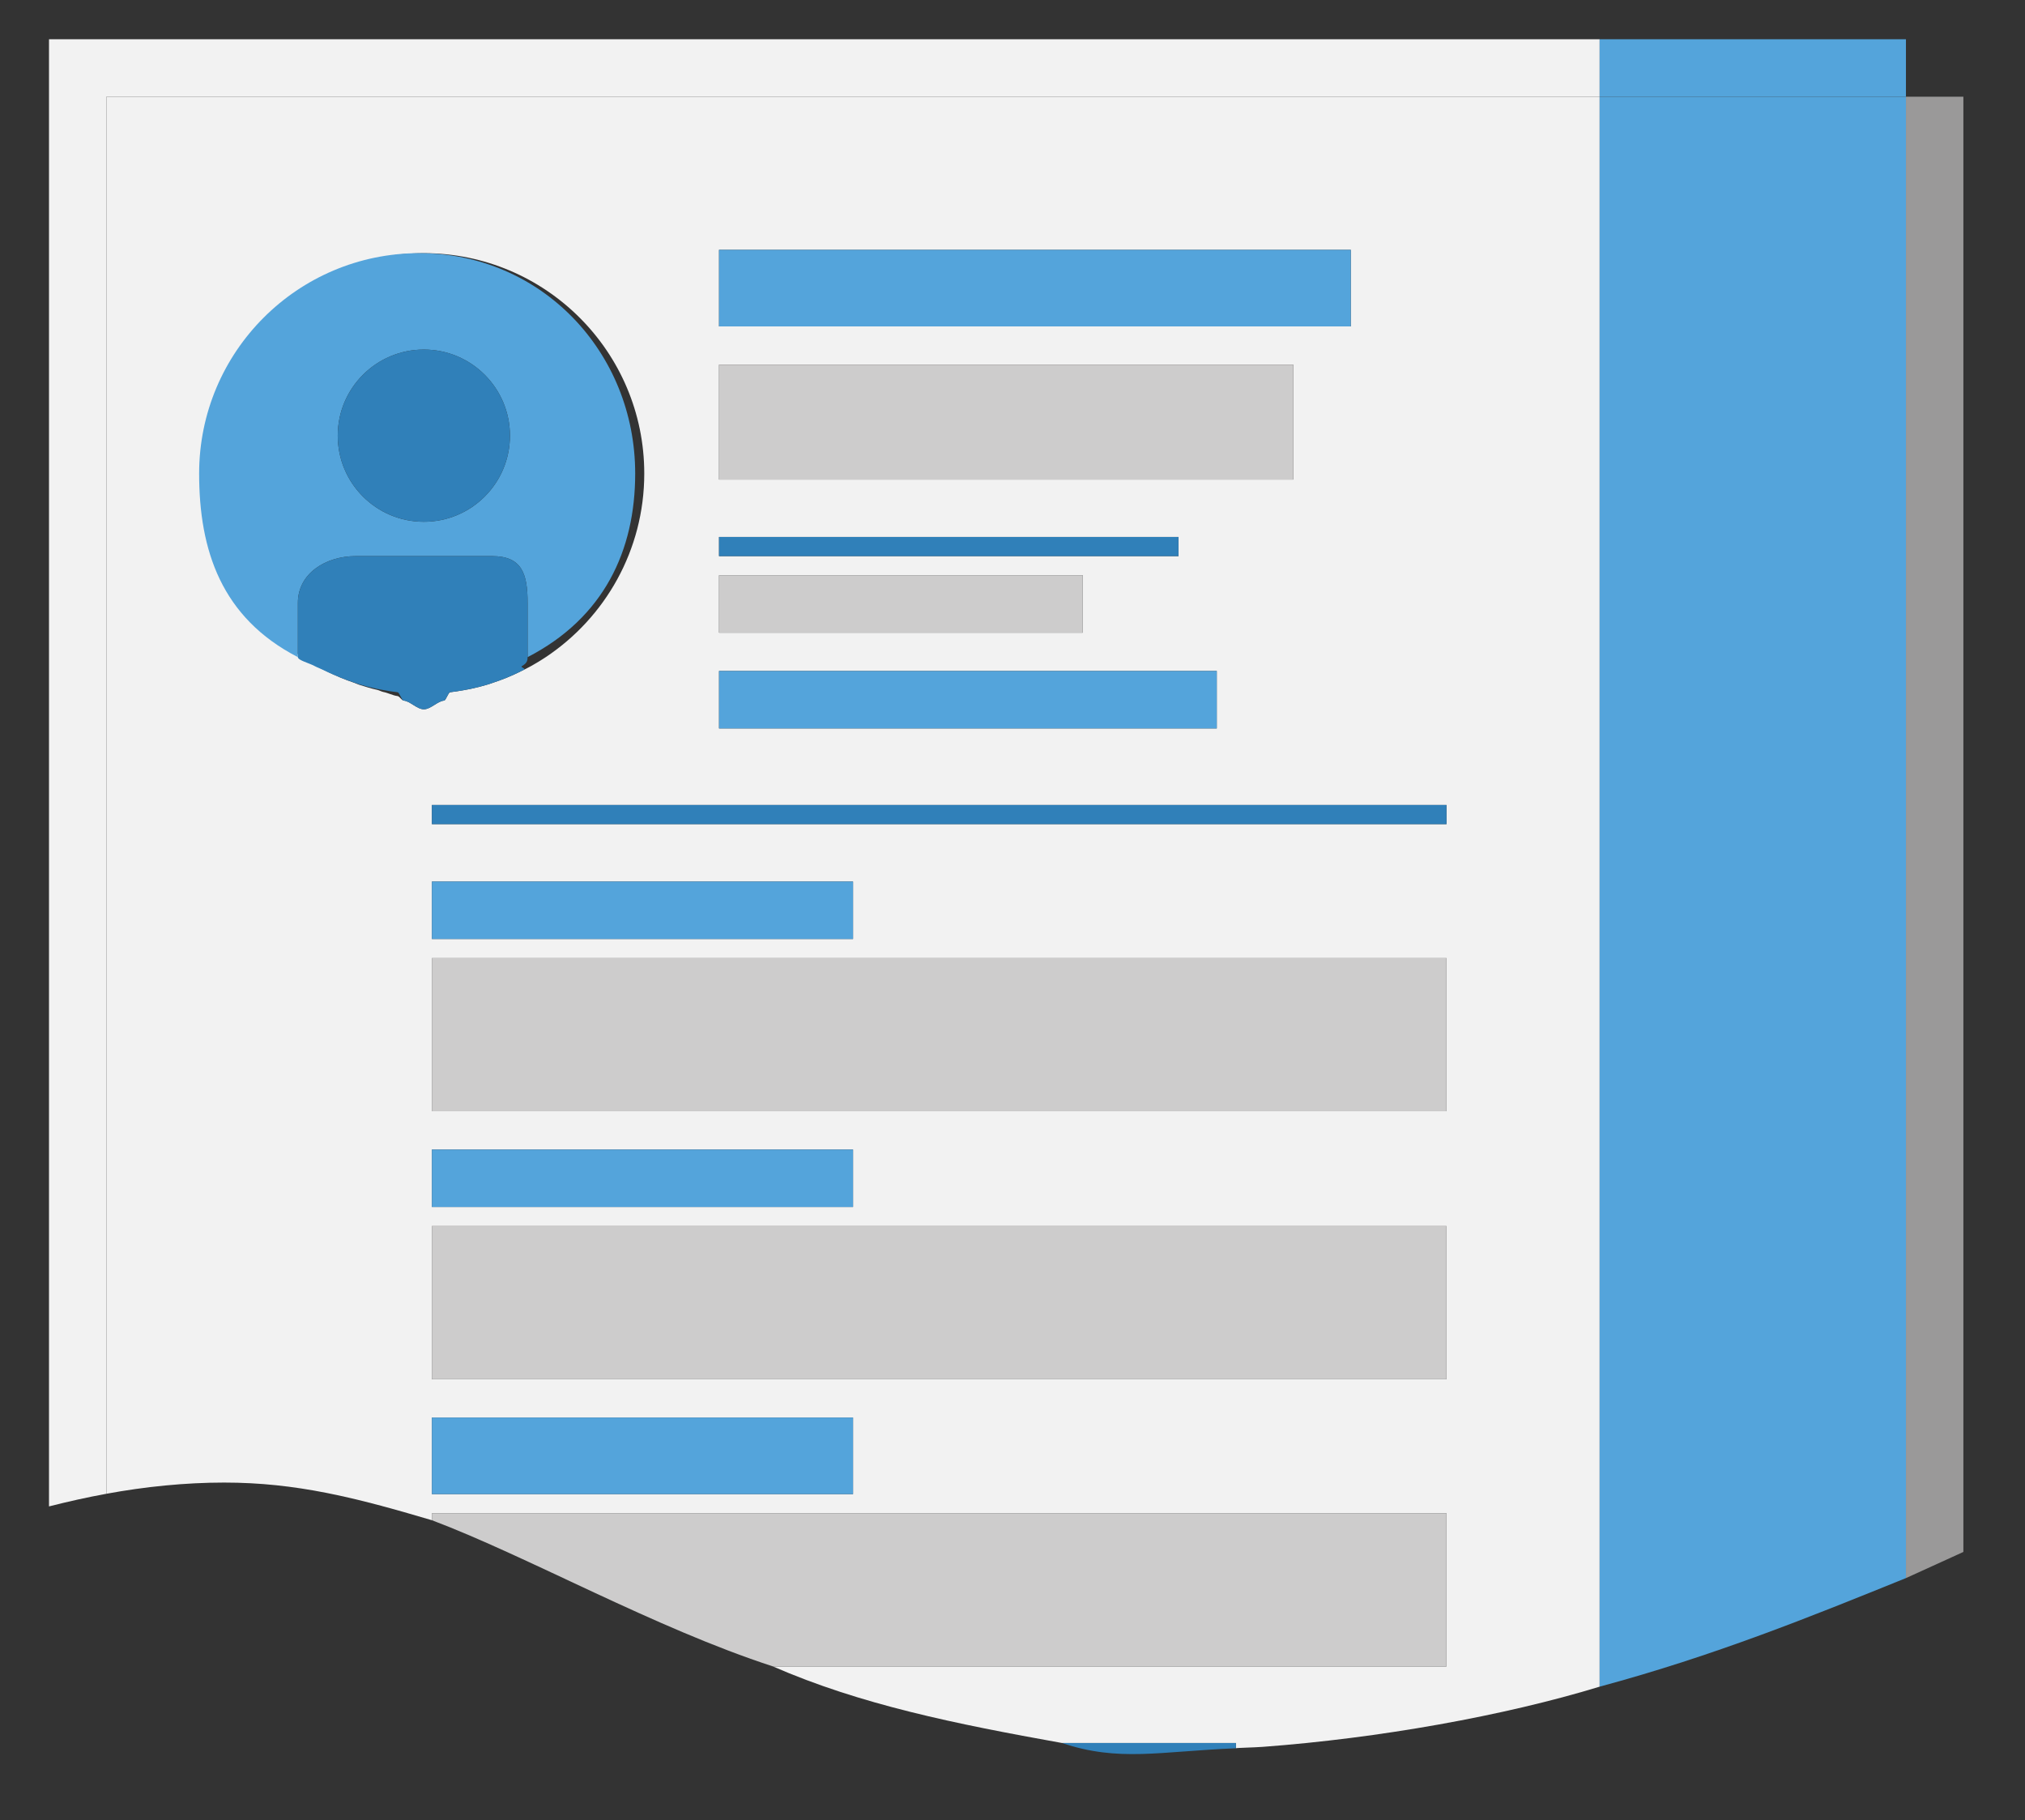 <?xml version="1.0" encoding="iso-8859-1"?>
<!-- Generator: Adobe Illustrator 19.1.1, SVG Export Plug-In . SVG Version: 6.00 Build 0)  -->
<svg version="1.1" id="Layer_1" xmlns="http://www.w3.org/2000/svg" xmlns:xlink="http://www.w3.org/1999/xlink" x="0px" y="0px"
	 viewBox="0 0 105.779 95.091" style="enable-background:new 0 0 105.779 95.091;" xml:space="preserve">
<rect x="0" y="0" width="105.779" height="95.091" fill="#333333" stroke="none"/>
<g id="XMLID_3278_">
	<path id="XMLID_3293_" style="fill:#9A9999;" d="M102.56,81.071V5.051h-3v77.387C100.56,81.98,101.56,81.524,102.56,81.071z"/>
	<path id="XMLID_3295_" style="fill:#F2F2F2;" d="M5.56,5.051h78v-3h-81v76.642c1-0.255,2-0.478,3-0.661V5.051z"/>
	<path id="XMLID_3308_" style="fill:#F2F2F2;" d="M5.56,5.051v72.981c2-0.37,4.118-0.585,6.147-0.585
		c3.767,0,6.853,0.78,10.853,1.967v-0.364h8.441H75.56v2.069v1.155v1.057v1.154v1.057v1.509H40.373c4.589,2,9.525,3,15.098,4h9.089
		v0.276c0-0.022,0.936-0.039,1.404-0.074c6.078-0.453,12.596-1.617,17.596-3.144V5.051H5.56z M37.56,13.051h33v4h-33V13.051z
		 M37.56,23.988v-1.057v-1.154V20.72v-1.669h30v1.669v4.331H45.319H37.56V23.988z M37.56,28.051h24v1h-24V28.051z M37.56,31.679
		v-1.057v-0.571h19v0.571v1.057v1.372h-19V31.679z M37.56,35.051h26v3h-26V35.051z M22.14,37.051h-0.005
		c-0.354,0-0.703-0.422-1.049-0.453c-0.107-0.01-0.214-0.224-0.32-0.236c-0.249-0.03-0.495-0.167-0.738-0.213
		c-0.108-0.02-0.216-0.088-0.323-0.111c-0.321-0.069-0.639-0.173-0.95-0.269c-0.081-0.025-0.159-0.069-0.24-0.096
		c-0.234-0.078-0.466-0.168-0.693-0.26c-0.129-0.052-0.256-0.112-0.382-0.168c-0.179-0.08-0.355-0.167-0.529-0.256
		c-0.125-0.064-0.252-0.127-0.374-0.196c-0.26-0.145-0.515-0.299-0.762-0.464v0c-3.101-2.063-5.147-5.586-5.147-9.59
		c0-6.358,5.154-11.513,11.513-11.513c6.358,0,11.513,5.155,11.513,11.513c0,4.004-2.046,7.527-5.147,9.59l0,0
		c-0.247,0.164-0.502,0.317-0.762,0.463c-0.123,0.069-0.25,0.131-0.375,0.195c-0.174,0.089-0.35,0.174-0.528,0.255
		c-0.127,0.057-0.253,0.113-0.382,0.165c-0.228,0.093-0.46,0.176-0.694,0.254c-0.08,0.027-0.158,0.058-0.239,0.083
		c-0.311,0.096-0.628,0.175-0.95,0.244c-0.107,0.023-0.215,0.041-0.323,0.061c-0.244,0.045-0.49,0.083-0.739,0.113
		c-0.107,0.013-0.213,0.427-0.32,0.436c-0.346,0.032-0.695,0.453-1.049,0.453C22.143,37.051,22.142,37.051,22.14,37.051z
		 M22.56,46.051h14.103h7.897v1.969v1.031h-22V48.02v-1.057V46.051z M22.56,60.051h14.103h7.897v2.294v0.706h-22v-0.706v-1.057
		V60.051z M44.56,76.697v1.354h-22v-1.354V75.64v-1.589h14.103h7.897V76.697z M75.56,66.767v1.154v1.057v1.155v1.057v0.861h-53
		V71.19v-1.057v-1.155v-1.057v-1.154V65.71v-1.659h8.441H75.56V66.767z M75.56,52.442v1.154v1.057v1.154v1.057v1.186h-53v-1.186
		v-1.057v-1.154v-1.057v-1.154v-1.057v-1.335h8.441H75.56V52.442z M22.56,43.051v-1h53v1H22.56z"/>
	<path id="XMLID_3320_" style="fill:#54A4DB;" d="M27.744,34.79c-0.123,0.069-0.25,0.131-0.375,0.195
		C27.495,34.921,27.621,34.859,27.744,34.79z"/>
	<path id="XMLID_3321_" style="fill:#54A4DB;" d="M26.84,35.24c-0.126,0.057-0.253,0.113-0.382,0.165
		C26.587,35.353,26.714,35.297,26.84,35.24z"/>
	<path id="XMLID_3322_" style="fill:#54A4DB;" d="M24.575,35.987c-0.107,0.023-0.215,0.041-0.323,0.061
		C24.36,36.028,24.469,36.01,24.575,35.987z"/>
	<path id="XMLID_3323_" style="fill:#54A4DB;" d="M23.514,36.161c-0.106,0.013-0.213,0.026-0.32,0.036
		C23.301,36.187,23.407,36.174,23.514,36.161z"/>
	<path id="XMLID_3326_" style="fill:#54A4DB;" d="M18.578,29.051h7.125c1.548,0,1.857,0.896,1.857,2.444v2.833
		c4-2.063,5.62-5.586,5.62-9.59c0-6.358-4.918-11.513-11.276-11.513c-6.359,0-11.502,5.155-11.502,11.513
		c0,4.004,1.158,7.527,5.158,9.59v-2.833C15.56,29.946,17.029,29.051,18.578,29.051z M22.14,18.261c2.484,0,4.498,2.014,4.498,4.498
		c0,2.484-2.014,4.498-4.498,4.498c-2.484,0-4.498-2.014-4.498-4.498C17.642,20.274,19.656,18.261,22.14,18.261z"/>
	<path id="XMLID_3327_" style="fill:#54A4DB;" d="M25.764,35.66c-0.08,0.027-0.158,0.058-0.239,0.083
		C25.606,35.718,25.683,35.686,25.764,35.66z"/>
	<path id="XMLID_3328_" style="fill:#54A4DB;" d="M16.911,34.985c-0.125-0.064-0.252-0.126-0.374-0.195
		C16.659,34.859,16.786,34.921,16.911,34.985z"/>
	<path id="XMLID_3329_" style="fill:#54A4DB;" d="M21.087,36.197c-0.107-0.01-0.214-0.023-0.32-0.036
		C20.873,36.174,20.979,36.187,21.087,36.197z"/>
	<circle id="XMLID_3330_" style="fill:#54A4DB;" cx="22.14" cy="36.25" r="0.005"/>
	<path id="XMLID_3331_" style="fill:#54A4DB;" d="M20.028,36.048c-0.108-0.02-0.217-0.038-0.323-0.061
		C19.812,36.01,19.92,36.028,20.028,36.048z"/>
	<path id="XMLID_3332_" style="fill:#54A4DB;" d="M18.756,35.743c-0.081-0.025-0.159-0.057-0.24-0.084
		C18.596,35.686,18.674,35.718,18.756,35.743z"/>
	<path id="XMLID_3333_" style="fill:#54A4DB;" d="M17.823,35.406c-0.129-0.052-0.256-0.108-0.382-0.165
		C17.567,35.297,17.693,35.353,17.823,35.406z"/>
	<rect id="XMLID_3334_" x="37.56" y="13.051" style="fill:#54A4DB;" width="33" height="4"/>
	<rect id="XMLID_3335_" x="37.56" y="35.051" style="fill:#54A4DB;" width="26" height="3"/>
	<rect id="XMLID_3336_" x="37.56" y="28.051" style="fill:#3080B9;" width="24" height="1"/>
	<rect id="XMLID_3337_" x="22.56" y="42.051" style="fill:#3080B9;" width="53" height="1"/>
	<path id="XMLID_3339_" style="fill:#3080B9;" d="M55.471,91.051c2.97,1,5.089,0.44,9.089,0.276v-0.276H55.471z"/>
	<polygon id="XMLID_3345_" style="fill:#CDCCCC;" points="67.56,25.051 67.56,20.72 67.56,19.051 37.56,19.051 37.56,20.72 
		37.56,21.777 37.56,22.931 37.56,23.988 37.56,25.051 45.319,25.051 	"/>
	<polygon id="XMLID_3346_" style="fill:#CDCCCC;" points="56.56,31.679 56.56,30.622 56.56,30.051 37.56,30.051 37.56,30.622 
		37.56,31.679 37.56,33.051 56.56,33.051 	"/>
	<polygon id="XMLID_3347_" style="fill:#CDCCCC;" points="22.56,50.051 22.56,51.386 22.56,52.442 22.56,53.597 22.56,54.654 
		22.56,55.808 22.56,56.865 22.56,58.051 75.56,58.051 75.56,56.865 75.56,55.808 75.56,54.654 75.56,53.597 75.56,52.442 
		75.56,50.051 31.001,50.051 	"/>
	<polygon id="XMLID_3348_" style="fill:#CDCCCC;" points="22.56,64.051 22.56,65.71 22.56,66.767 22.56,67.922 22.56,68.978 
		22.56,70.133 22.56,71.19 22.56,72.051 75.56,72.051 75.56,71.19 75.56,70.133 75.56,68.978 75.56,67.922 75.56,66.767 
		75.56,64.051 31.001,64.051 	"/>
	<path id="XMLID_3349_" style="fill:#CDCCCC;" d="M75.56,85.542v-1.057v-1.154v-1.057v-1.155v-2.069H31.001H22.56v0.364
		c5,1.884,11.652,5.636,17.813,7.636H75.56V85.542z"/>
	<path id="XMLID_3174_" style="fill:#CDCCCC;" d="M76,108"/>
	<path id="XMLID_1654_" style="fill:#CDCCCC;" d="M23,108"/>
	<polygon id="XMLID_3353_" style="fill:#54A4DB;" points="22.56,49.051 44.56,49.051 44.56,48.02 44.56,46.051 36.663,46.051 
		22.56,46.051 22.56,46.963 22.56,48.02 	"/>
	<polygon id="XMLID_3354_" style="fill:#54A4DB;" points="22.56,63.051 44.56,63.051 44.56,62.344 44.56,60.051 36.663,60.051 
		22.56,60.051 22.56,61.288 22.56,62.344 	"/>
	<polygon id="XMLID_3355_" style="fill:#54A4DB;" points="22.56,74.051 22.56,75.64 22.56,76.697 22.56,78.051 44.56,78.051 
		44.56,76.697 44.56,74.051 36.663,74.051 	"/>
	<circle id="XMLID_3356_" style="fill:#3080B9;" cx="22.14" cy="22.758" r="4.498"/>
	<path id="XMLID_3357_" style="fill:#3080B9;" d="M22.135,36.25c-0.354,0-0.703-0.021-1.049-0.053
		C21.432,36.229,21.781,36.25,22.135,36.25z"/>
	<path id="XMLID_3358_" style="fill:#3080B9;" d="M20.766,36.161c-0.249-0.03-0.495-0.067-0.738-0.113
		C20.272,36.094,20.518,36.131,20.766,36.161z"/>
	<path id="XMLID_3359_" style="fill:#3080B9;" d="M18.515,35.659c-0.234-0.078-0.466-0.162-0.693-0.254
		C18.05,35.498,18.281,35.581,18.515,35.659z"/>
	<path id="XMLID_3360_" style="fill:#3080B9;" d="M19.705,35.987c-0.321-0.069-0.639-0.149-0.95-0.244
		C19.066,35.839,19.384,35.918,19.705,35.987z"/>
	<path id="XMLID_3361_" style="fill:#3080B9;" d="M26.458,35.405c-0.228,0.092-0.46,0.176-0.694,0.254
		C25.998,35.582,26.23,35.498,26.458,35.405z"/>
	<path id="XMLID_3362_" style="fill:#3080B9;" d="M24.252,36.048c-0.244,0.045-0.49,0.083-0.739,0.113
		C23.763,36.131,24.009,36.094,24.252,36.048z"/>
	<path id="XMLID_3363_" style="fill:#3080B9;" d="M28.506,34.327L28.506,34.327c-0.247,0.164-0.502,0.318-0.762,0.463
		C28.004,34.645,28.259,34.492,28.506,34.327z"/>
	<path id="XMLID_3364_" style="fill:#3080B9;" d="M25.525,35.743c-0.311,0.095-0.628,0.175-0.95,0.244
		C24.897,35.918,25.214,35.839,25.525,35.743z"/>
	<path id="XMLID_3365_" style="fill:#3080B9;" d="M27.369,34.986c-0.174,0.089-0.35,0.174-0.528,0.255
		C27.019,35.16,27.195,35.075,27.369,34.986z"/>
	<path id="XMLID_3366_" style="fill:#3080B9;" d="M17.44,35.24c-0.179-0.08-0.355-0.166-0.529-0.255
		C17.085,35.075,17.261,35.16,17.44,35.24z"/>
	<path id="XMLID_3367_" style="fill:#3080B9;" d="M22.145,36.25c0.354,0,0.703-0.021,1.049-0.053
		C22.848,36.229,22.499,36.25,22.145,36.25z"/>
	<path id="XMLID_3368_" style="fill:#3080B9;" d="M15.774,34.327c0.247,0.164,0.502,0.318,0.762,0.463
		C16.277,34.645,16.021,34.492,15.774,34.327L15.774,34.327z"/>
	<path id="XMLID_3369_" style="fill:#3080B9;" d="M23.514,36.161c0.249-0.03,0.495-0.068,0.739-0.113
		c0.108-0.02,0.216-0.038,0.323-0.061c0.321-0.069,0.639-0.149,0.95-0.244c0.081-0.025,0.158-0.057,0.239-0.083
		c0.235-0.078,0.467-0.162,0.694-0.254c0.129-0.052,0.256-0.108,0.382-0.165c0.179-0.08,0.355-0.166,0.528-0.255
		c0.126-0.064-0.221-0.127-0.098-0.195c0.26-0.145,0.289-0.299,0.289-0.463v-2.833c0-1.548-0.308-2.444-1.857-2.444h-7.125
		c-1.548,0-3.018,0.896-3.018,2.444v2.833c0,0.164,0.61,0.318,0.87,0.463c0.123,0.069,0.303,0.131,0.428,0.195
		c0.174,0.089,0.377,0.175,0.556,0.255c0.127,0.057,0.267,0.113,0.396,0.165c0.227,0.092,0.465,0.176,0.7,0.254
		c0.081,0.027,0.162,0.059,0.244,0.084c0.311,0.095,0.63,0.175,0.951,0.244c0.107,0.023,0.216,0.041,0.324,0.061
		c0.243,0.045,0.49,0.083,0.738,0.113c0.107,0.013,0.213,0.427,0.32,0.437c0.346,0.031,0.695,0.453,1.049,0.453h0.005
		c0,0,0.003,0,0.005,0c0.354,0,0.703-0.422,1.049-0.453C23.301,36.588,23.407,36.174,23.514,36.161z"/>
	<rect id="XMLID_3370_" x="83.56" y="2.051" style="fill:#54A4DB;" width="16" height="3"/>
	<path id="XMLID_3372_" style="fill:#54A4DB;" d="M83.56,88.109c6-1.619,11-3.646,16-5.672V5.051h-16V88.109z"/>
</g>
</svg>
